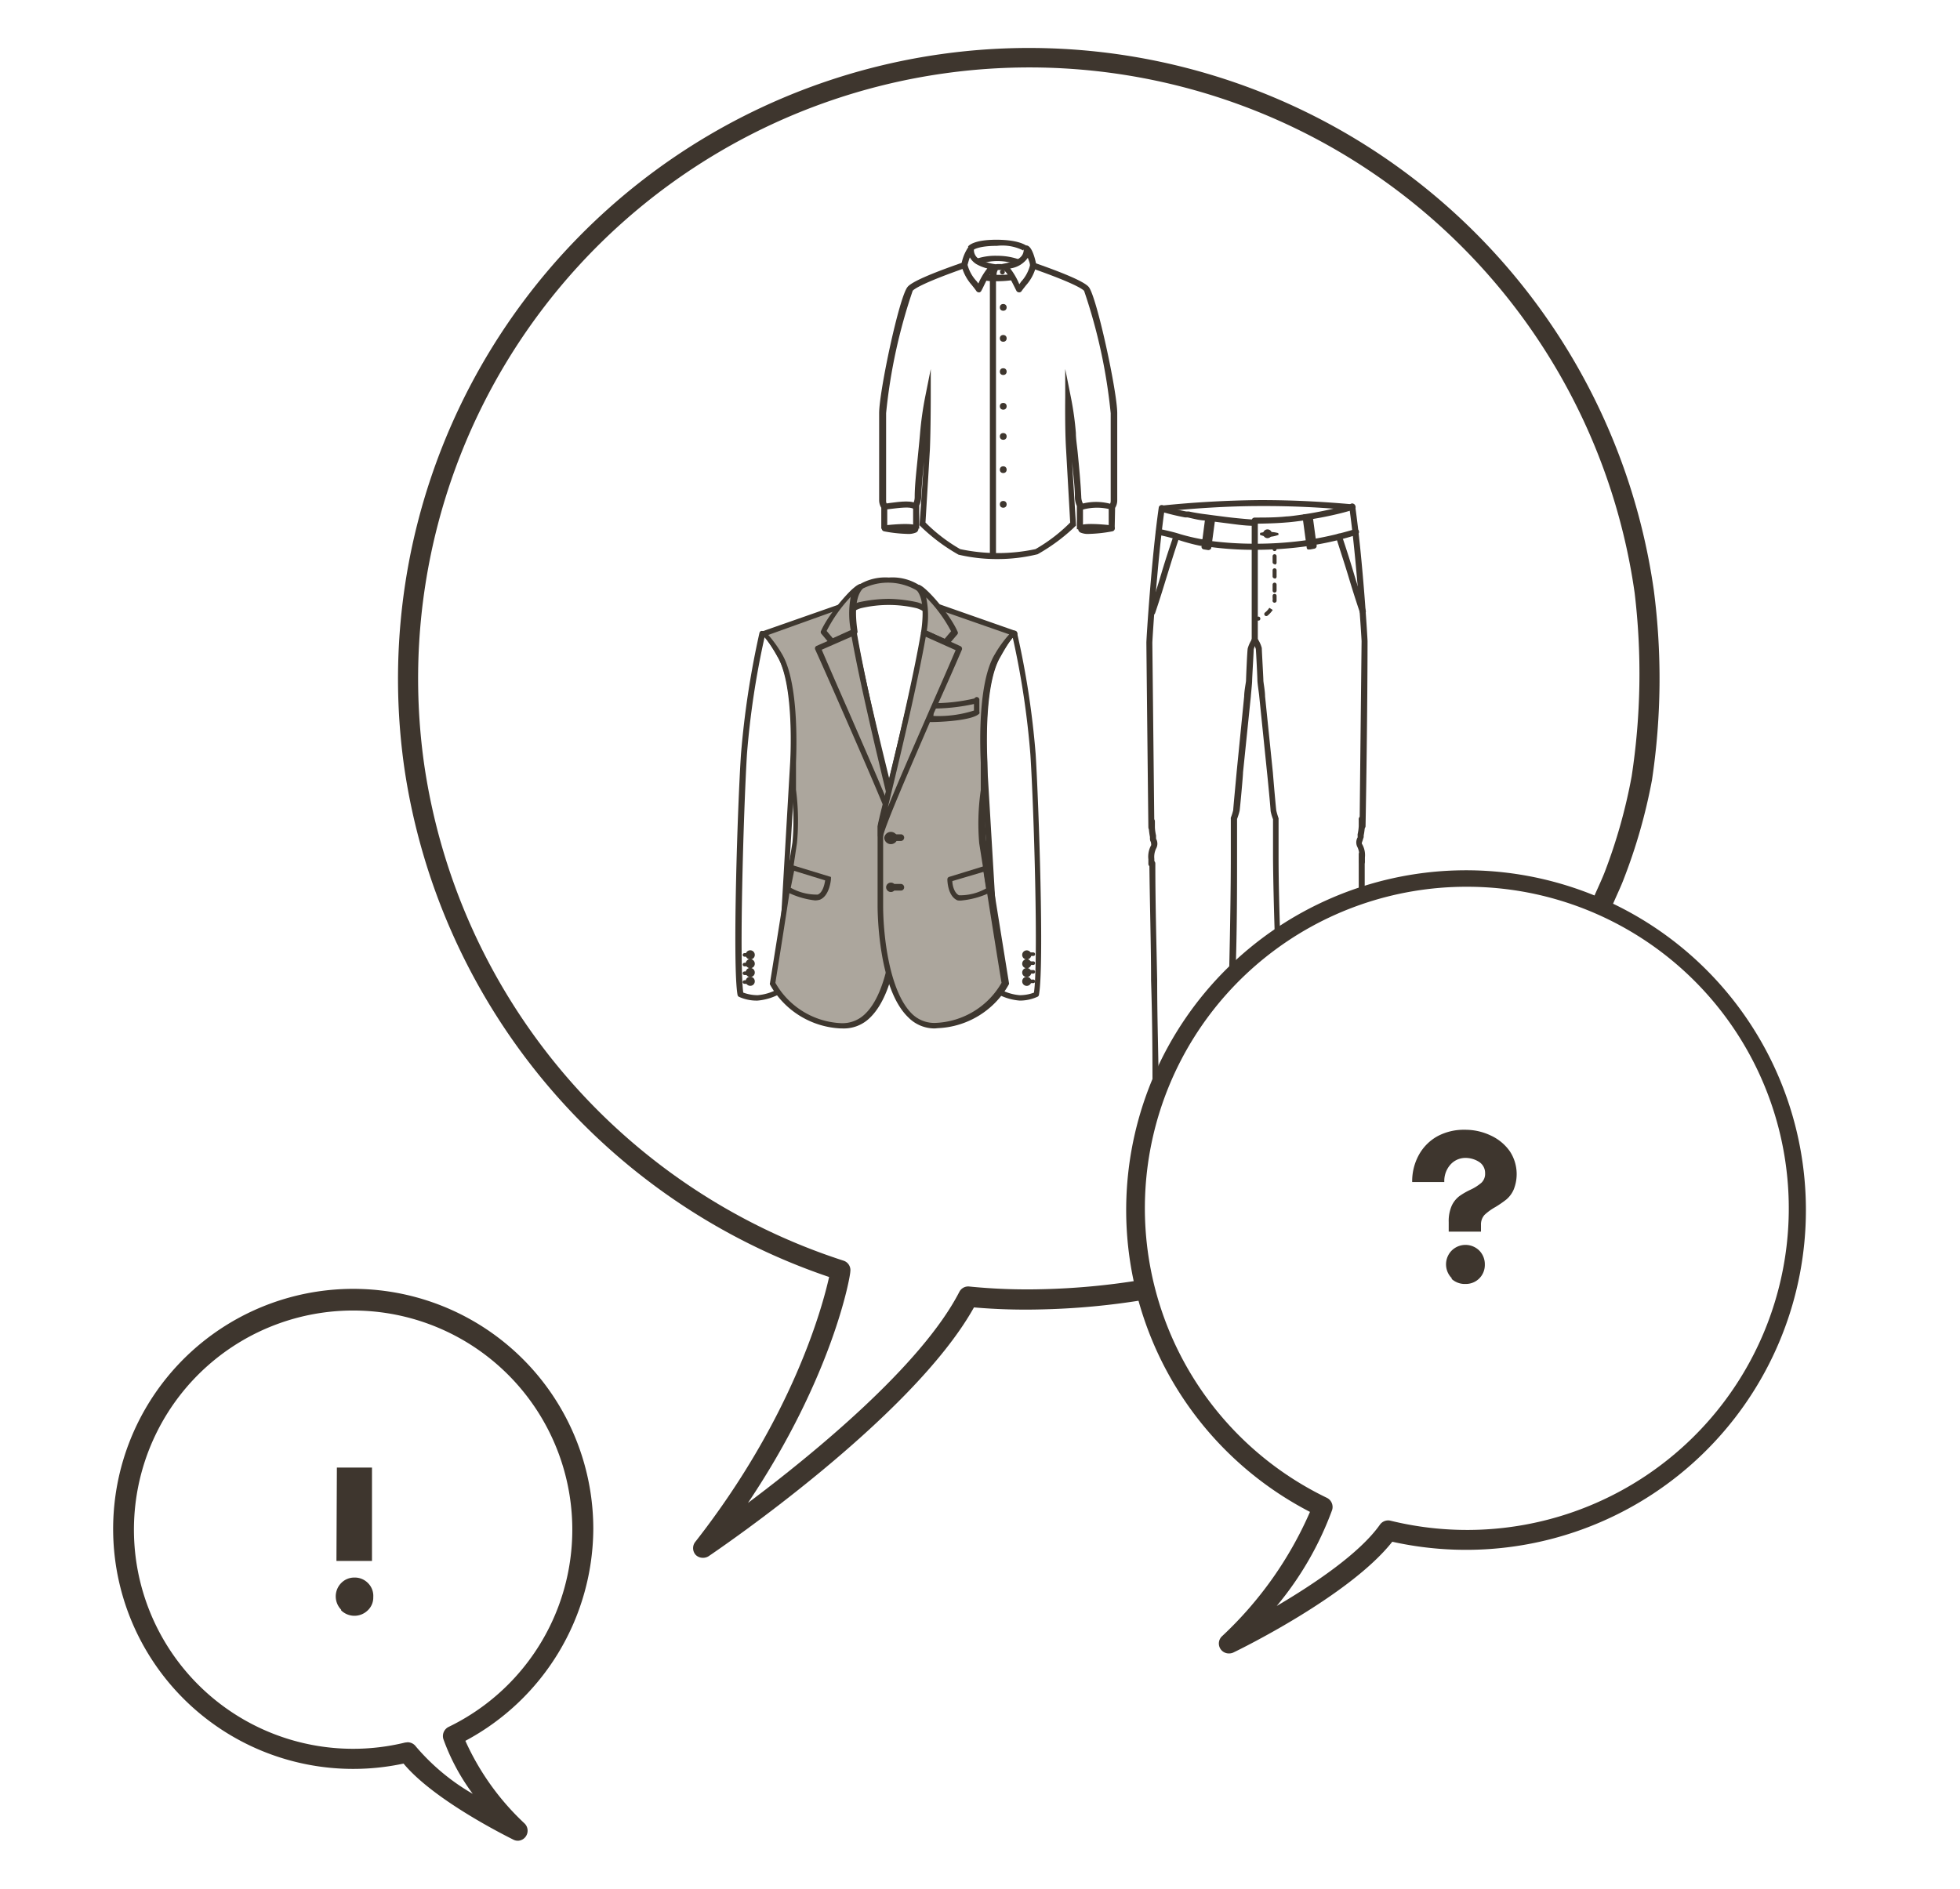 <svg id="Layer_1" data-name="Layer 1" xmlns="http://www.w3.org/2000/svg" viewBox="0 0 137.89 132.9"><defs><style>.cls-1{fill:#3e362e;}.cls-2{fill:#3e372f;}.cls-3{fill:#aca69d;}</style></defs><path class="cls-1" d="M49.45,109.62a.7.7,0,0,1-.52-.22.71.71,0,0,1,0-.92c6.82-8.72,8.92-16.47,9.4-18.62A44.67,44.67,0,0,1,28.44,54a44.39,44.39,0,1,1,87.91-12.46,48.13,48.13,0,0,1-.13,13.35,38.84,38.84,0,0,1-2,7c-.16.43-.43,1-.67,1.55l-.25.55L112,63.42l.25-.57c.22-.49.48-1.06.64-1.47a38,38,0,0,0,1.9-6.75A47.81,47.81,0,0,0,115,41.72,43,43,0,0,0,29.84,53.78a43.25,43.25,0,0,0,29.5,34.93.7.7,0,0,1,.48.78c0,.34-1.23,7.37-7.2,16.27,4.56-3.42,12.19-9.65,14.87-14.85a.7.7,0,0,1,.7-.38,40.85,40.85,0,0,0,5.07.19,49.58,49.58,0,0,0,7.14-.67l.26,1.39a51.28,51.28,0,0,1-7.37.7A42.16,42.16,0,0,1,68.52,92c-4.34,7.79-18.08,17.11-18.67,17.51A.72.72,0,0,1,49.45,109.62Z"/><path class="cls-1" d="M36.44,129.53a.7.7,0,0,1-.31-.07c-.23-.12-5.54-2.71-7.74-5.36a16.89,16.89,0,1,1,13.35-16.52,17,17,0,0,1-9,14.92,18.15,18.15,0,0,0,4.16,5.81.71.71,0,0,1,.09.92A.7.7,0,0,1,36.44,129.53Zm-7.76-6.93a.73.73,0,0,1,.58.3,15.24,15.24,0,0,0,4,3.33,14.85,14.85,0,0,1-2.07-3.86.72.72,0,0,1,.37-.85,15.42,15.42,0,1,0-3.06,1.1Z"/><path class="cls-1" d="M24,113.27a1.34,1.34,0,0,1,0-1.87,1.28,1.28,0,0,1,.94-.39,1.29,1.29,0,0,1,.94.38,1.27,1.27,0,0,1,.38,1,1.23,1.23,0,0,1-.39.93,1.34,1.34,0,0,1-1.87,0Zm-.3-10h2.47v6.57H23.67Z"/><path class="cls-2" d="M72.7,67.17h-.34a.09.09,0,0,0-.07-.06.09.09,0,0,0-.09.08.09.09,0,0,0,.09.09.09.09,0,0,0,.07-.06h.34s0,0,0,0Z"/><path class="cls-2" d="M72.29,67.37a.18.18,0,0,1-.18-.18.18.18,0,0,1,.18-.17.21.21,0,0,1,.13,0h.28a.12.12,0,0,1,.12.12.12.12,0,0,1-.12.13h-.28A.21.21,0,0,1,72.29,67.37Zm.41-.11Z"/><circle class="cls-2" cx="72.29" cy="67.19" r="0.22"/><path class="cls-2" d="M72.29,67.51a.32.32,0,1,1,0-.63.32.32,0,0,1,0,.63Zm0-.44a.13.13,0,0,0-.13.12.13.13,0,0,0,.13.13.13.13,0,0,0,.12-.13A.13.13,0,0,0,72.29,67.07Z"/><path class="cls-2" d="M72.7,67.79h-.34a.09.09,0,0,0-.07-.06.09.09,0,0,0-.09.08.09.09,0,0,0,.09.09.09.09,0,0,0,.07-.06h.34s0,0,0,0A0,0,0,0,0,72.7,67.79Z"/><path class="cls-2" d="M72.29,68a.18.18,0,0,1-.18-.18.18.18,0,0,1,.18-.17.21.21,0,0,1,.13,0h.28a.12.12,0,0,1,.12.12.12.12,0,0,1-.12.13h-.28A.21.21,0,0,1,72.29,68Zm.41-.11Z"/><circle class="cls-2" cx="72.29" cy="67.81" r="0.22"/><path class="cls-2" d="M72.29,68.13a.32.32,0,1,1,0-.63.32.32,0,0,1,0,.63Zm0-.44a.13.13,0,0,0-.13.12.13.13,0,0,0,.13.13.13.13,0,0,0,.12-.13A.13.13,0,0,0,72.29,67.69Z"/><path class="cls-2" d="M72.7,68.41h-.34a.09.09,0,0,0-.07-.06.09.09,0,0,0-.09.08.09.09,0,0,0,.09.09.09.09,0,0,0,.07-.06h.34s0,0,0,0A0,0,0,0,0,72.7,68.41Z"/><path class="cls-2" d="M72.29,68.61a.18.18,0,0,1-.18-.18.18.18,0,0,1,.18-.17.21.21,0,0,1,.13,0h.28a.12.12,0,0,1,.12.12.12.12,0,0,1-.12.13h-.28A.21.21,0,0,1,72.29,68.61Zm.41-.11Z"/><circle class="cls-2" cx="72.29" cy="68.43" r="0.22"/><path class="cls-2" d="M72.29,68.75a.32.32,0,1,1,0-.63.32.32,0,0,1,0,.63Zm0-.44a.13.13,0,0,0-.13.12.13.13,0,0,0,.13.13.13.13,0,0,0,.12-.13A.13.13,0,0,0,72.29,68.31Z"/><path class="cls-2" d="M72.7,69h-.34a.09.09,0,0,0-.07-.06.09.09,0,0,0-.09.08.09.09,0,0,0,.09.09.09.09,0,0,0,.07-.06h.34s0,0,0,0Z"/><path class="cls-2" d="M72.29,69.23a.18.18,0,0,1-.18-.18.18.18,0,0,1,.18-.17.21.21,0,0,1,.13.05h.28a.12.12,0,0,1,.12.12.12.12,0,0,1-.12.13h-.28A.21.21,0,0,1,72.29,69.23Zm.41-.11Z"/><circle class="cls-2" cx="72.29" cy="69.05" r="0.22"/><path class="cls-2" d="M72.29,69.37a.32.32,0,1,1,0-.63.32.32,0,0,1,0,.63Zm0-.44a.13.13,0,0,0-.13.12.13.13,0,0,0,.13.13.13.13,0,0,0,.12-.13A.13.13,0,0,0,72.29,68.93Z"/><path class="cls-2" d="M52.37,67.17h.34a.09.09,0,0,1,.07-.06.09.09,0,0,1,.09.08.09.09,0,0,1-.09.09.09.09,0,0,1-.07-.06h-.34s0,0,0,0A0,0,0,0,1,52.37,67.17Z"/><path class="cls-2" d="M52.78,67.37a.21.21,0,0,1-.13-.05h-.28a.13.13,0,0,1-.12-.13.13.13,0,0,1,.12-.12h.28a.21.21,0,0,1,.13,0,.18.18,0,0,1,.18.17A.18.18,0,0,1,52.78,67.37Z"/><circle class="cls-2" cx="52.78" cy="67.19" r="0.22"/><path class="cls-2" d="M52.78,67.51a.32.32,0,1,1,.32-.32A.31.31,0,0,1,52.78,67.51Zm0-.44a.13.13,0,0,0-.12.12.13.13,0,0,0,.12.13.13.13,0,0,0,.13-.13A.13.13,0,0,0,52.78,67.07Z"/><path class="cls-2" d="M52.37,67.79h.34a.09.09,0,0,1,.07-.06.09.09,0,0,1,.09.08.09.09,0,0,1-.09.09.09.09,0,0,1-.07-.06h-.34s0,0,0,0A0,0,0,0,1,52.37,67.79Z"/><path class="cls-2" d="M52.78,68a.21.21,0,0,1-.13,0h-.28a.13.13,0,0,1-.12-.13.13.13,0,0,1,.12-.12h.28a.21.21,0,0,1,.13,0,.18.18,0,0,1,.18.17A.18.18,0,0,1,52.78,68Z"/><circle class="cls-2" cx="52.78" cy="67.81" r="0.22"/><path class="cls-2" d="M52.78,68.13a.32.32,0,1,1,.32-.32A.31.31,0,0,1,52.78,68.13Zm0-.44a.13.13,0,0,0-.12.12.13.13,0,0,0,.12.13.13.13,0,0,0,.13-.13A.13.13,0,0,0,52.78,67.69Z"/><path class="cls-2" d="M52.37,68.41h.34a.09.09,0,0,1,.07-.06.09.09,0,0,1,.09.08.09.09,0,0,1-.09.09.09.09,0,0,1-.07-.06h-.34s0,0,0,0A0,0,0,0,1,52.37,68.41Z"/><path class="cls-2" d="M52.78,68.61a.21.21,0,0,1-.13,0h-.28a.13.13,0,0,1-.12-.13.13.13,0,0,1,.12-.12h.28a.21.21,0,0,1,.13,0,.18.18,0,0,1,.18.17A.18.18,0,0,1,52.78,68.61Z"/><circle class="cls-2" cx="52.78" cy="68.43" r="0.22"/><path class="cls-2" d="M52.78,68.75a.32.32,0,1,1,.32-.32A.31.31,0,0,1,52.78,68.75Zm0-.44a.13.13,0,0,0-.12.12.13.13,0,0,0,.12.13.13.13,0,0,0,.13-.13A.13.13,0,0,0,52.78,68.31Z"/><path class="cls-2" d="M52.37,69h.34a.09.09,0,0,1,.07-.06.09.09,0,0,1,.09.08.09.09,0,0,1-.09.09.09.09,0,0,1-.07-.06h-.34s0,0,0,0Z"/><path class="cls-2" d="M52.78,69.23a.21.21,0,0,1-.13,0h-.28a.13.13,0,0,1-.12-.13.13.13,0,0,1,.12-.12h.28a.21.21,0,0,1,.13-.05.18.18,0,0,1,.18.17A.18.18,0,0,1,52.78,69.23Z"/><circle class="cls-2" cx="52.78" cy="69.05" r="0.22"/><path class="cls-2" d="M52.78,69.37a.32.32,0,1,1,.32-.32A.31.31,0,0,1,52.78,69.37Zm0-.44a.13.13,0,0,0-.12.12.13.13,0,0,0,.12.13.13.13,0,0,0,.13-.13A.13.13,0,0,0,52.78,68.93Z"/><path class="cls-3" d="M65,41.62a4.16,4.16,0,0,0-5,0c-.83.83-.71,1.18-.71,1.18l.35.24a2.09,2.09,0,0,1,.83-.47,8.54,8.54,0,0,1,4,0,2,2,0,0,1,.82.47l.36-.24S65.84,42.45,65,41.62Z"/><path class="cls-2" d="M65.36,43.23a.19.19,0,0,1-.13,0,1.9,1.9,0,0,0-.74-.43,8.51,8.51,0,0,0-3.93,0,1.74,1.74,0,0,0-.73.43.21.21,0,0,1-.25,0L59.23,43a.21.21,0,0,1-.08-.1c0-.1-.09-.53.76-1.37a3.57,3.57,0,0,1,2.62-.89,3.53,3.53,0,0,1,2.61.89c.85.84.79,1.27.76,1.37a.14.14,0,0,1-.08.1l-.35.24A.2.2,0,0,1,65.36,43.23Zm-2.83-1.09a10,10,0,0,1,2,.24,2.11,2.11,0,0,1,.8.42l.15-.1a2.11,2.11,0,0,0-.66-.94,4,4,0,0,0-4.69,0,2,2,0,0,0-.65.94l.14.1a2.19,2.19,0,0,1,.8-.42A10.05,10.05,0,0,1,62.53,42.14Z"/><path class="cls-2" d="M53.3,70.41A3,3,0,0,1,52,70.15a.18.18,0,0,1-.11-.13c-.37-2,0-13.43.24-16.95a62.18,62.18,0,0,1,1.3-8.54.22.22,0,0,1,.09-.12.23.23,0,0,1,.16,0c.18,0,.39.07,1.29,1.63,1.3,2.15,1,7.44,1,7.67L55,69.76a.19.19,0,0,1-.09.15A4,4,0,0,1,53.3,70.41Zm-1-.56a2.92,2.92,0,0,0,1,.18,3.55,3.55,0,0,0,1.36-.4l.93-16s.33-5.39-.91-7.45a7.85,7.85,0,0,0-.89-1.34,59,59,0,0,0-1.24,8.23C52.31,57,52,67.75,52.29,69.85Z"/><path class="cls-3" d="M55.82,55.11l0-1.43s.35-5.43-.94-7.56c-.94-1.63-1.08-1.5-1.18-1.53l6.27-2.21c-.8.55,3.18,15.33,3.18,15.79v5.56c0,2.12-.49,8.56-3.92,8.45a5.77,5.77,0,0,1-4.83-3s.64-4,1.58-9.89A19.83,19.83,0,0,0,55.82,55.11Z"/><path class="cls-2" d="M59.27,72.37h-.1a6,6,0,0,1-5-3.09.14.14,0,0,1,0-.11s.64-4,1.58-9.89a16.11,16.11,0,0,0-.07-3.65l0-.5h0l-.05-1.43c0-.07.33-5.41-.91-7.47-.71-1.22-.94-1.43-1-1.44h-.06a.19.19,0,0,1-.13-.18.21.21,0,0,1,.12-.19l6.28-2.2a.18.18,0,0,1,.23.09.18.18,0,0,1-.06.24c-.4.65,1.71,9.2,2.61,12.85.49,2,.65,2.66.65,2.79v5.56c0,.59-.06,5.84-2.15,7.86A2.61,2.61,0,0,1,59.27,72.37Zm-4.72-3.21A5.61,5.61,0,0,0,59.19,72a2.27,2.27,0,0,0,1.69-.67c1.6-1.55,2-5.5,2-7.58V58.17c0-.13-.3-1.32-.64-2.7-2-7.93-2.72-11.58-2.62-12.79l-5.57,2A8.47,8.47,0,0,1,55,46c1.3,2.15,1,7.44,1,7.67l0,1.4,0,.5a16.88,16.88,0,0,1,.07,3.74C55.25,64.85,54.63,68.64,54.55,69.16Z"/><path class="cls-3" d="M57.91,44.46l.63.73,1.52-.69c-.19-1.33-.17-2.58.41-3.2A9.26,9.26,0,0,0,57.91,44.46Z"/><path class="cls-2" d="M58.54,45.38a.2.2,0,0,1-.15-.06l-.62-.74a.18.18,0,0,1,0-.2c.56-1.27,2.4-3.36,2.77-3.28a.22.22,0,0,1,.15.22.22.22,0,0,1,0,.11c-.46.49-.58,1.52-.36,3a.22.22,0,0,1-.11.21l-1.52.69Zm-.4-1,.45.53,1.26-.57a6.37,6.37,0,0,1,0-2.34A10.16,10.16,0,0,0,58.14,44.43Z"/><path class="cls-3" d="M63.11,58.83c-.2-1.1-3.49-8.38-5.55-13.19l1.13-.51,1.37-.63c.57,3.34,1.75,8.35,3,13.67Z"/><path class="cls-2" d="M63.11,59a.19.19,0,0,1-.19-.16c-.13-.76-1.88-4.76-3.57-8.62-.69-1.58-1.38-3.15-2-4.52a.19.19,0,0,1,.1-.25L60,44.33a.17.17,0,0,1,.17,0,.21.21,0,0,1,.1.14c.58,3.4,1.81,8.57,3,13.65v.71a.19.19,0,0,1-.17.19Zm-5.3-13.28c.57,1.33,1.23,2.84,1.89,4.34,1.12,2.58,2.21,5.06,2.89,6.74-1.09-4.48-2.13-8.94-2.68-12Z"/><path class="cls-2" d="M71.74,70.41a3.94,3.94,0,0,1-1.63-.5.19.19,0,0,1-.09-.15l-1-16.07c0-.23-.34-5.52,1-7.68.9-1.55,1.11-1.59,1.29-1.61a.16.16,0,0,1,.15,0,.18.18,0,0,1,.09.12,59.79,59.79,0,0,1,1.31,8.54c.22,3.52.61,14.95.23,16.95a.17.17,0,0,1-.1.13A3,3,0,0,1,71.74,70.41Zm-1.35-.78a3.49,3.49,0,0,0,1.35.4,2.87,2.87,0,0,0,1-.18c.32-2.11,0-12.87-.25-16.75a59,59,0,0,0-1.24-8.23,7.24,7.24,0,0,0-.89,1.34c-1.25,2.06-.92,7.4-.92,7.45Z"/><path class="cls-3" d="M69.22,55.11l0-1.43s-.35-5.43.95-7.56c.94-1.63,1.07-1.5,1.18-1.53l-6.28-2.21c.8.55-3.17,15.33-3.17,15.79v5.56c0,2.12.49,8.56,3.92,8.45a5.79,5.79,0,0,0,4.83-3s-.64-4-1.59-9.89A19.84,19.84,0,0,1,69.22,55.11Z"/><path class="cls-2" d="M65.77,72.37a2.59,2.59,0,0,1-1.87-.78c-2.09-2-2.16-7.27-2.16-7.86V58.17c0-.13.16-.79.66-2.79.9-3.65,3-12.2,2.59-12.86a.19.19,0,0,1-.06-.24.22.22,0,0,1,.25-.08l6.27,2.2a.21.21,0,0,1,.13.19.19.19,0,0,1-.13.18h-.06c-.08,0-.32.22-1,1.44-1.25,2.06-.92,7.4-.92,7.45l0,1.45h0l0,.5a16.15,16.15,0,0,0-.08,3.65c.95,5.94,1.59,9.89,1.59,9.89a.2.2,0,0,1,0,.11,6,6,0,0,1-5,3.09Zm-.38-29.69c.1,1.21-.66,4.86-2.62,12.79-.34,1.38-.63,2.57-.64,2.71v5.55c0,2.08.43,6,2,7.58a2.23,2.23,0,0,0,1.69.67,5.61,5.61,0,0,0,4.64-2.82c-.09-.52-.7-4.31-1.57-9.82A16.27,16.27,0,0,1,69,55.6l0-.5,0-1.42c0-.21-.34-5.5,1-7.66A8,8,0,0,1,71,44.64Zm3.83,12.43Z"/><path class="cls-2" d="M57.33,63.36a5.83,5.83,0,0,1-2-.61l-.14-.06.39-1.86,2.88.88v.15s-.08,1.17-.78,1.45A1.16,1.16,0,0,1,57.33,63.36Zm-1.7-.89a3.7,3.7,0,0,0,1.9.48c.33-.13.47-.65.52-1l-2.18-.67Z"/><path class="cls-3" d="M67.13,44.46l-.62.73L65,44.5c.19-1.33.17-2.58-.41-3.2A9.16,9.16,0,0,1,67.13,44.46Z"/><path class="cls-2" d="M66.51,45.38h-.08l-1.52-.69a.2.2,0,0,1-.11-.21c.22-1.52.1-2.55-.36-3a.16.16,0,0,1,0-.11.22.22,0,0,1,.15-.22c.36-.09,2.21,2,2.77,3.28a.18.18,0,0,1,0,.2l-.63.74A.18.18,0,0,1,66.51,45.38Zm-1.31-1,1.26.57.45-.53a9.91,9.91,0,0,0-1.75-2.38A6.34,6.34,0,0,1,65.2,44.39Z"/><path class="cls-2" d="M67.71,63.36a1.11,1.11,0,0,1-.34,0c-.71-.29-.72-1.43-.72-1.48a.18.18,0,0,1,.14-.18l2.53-.78a.18.18,0,0,1,.16,0,.2.2,0,0,1,.09.13l.24,1.53a.18.18,0,0,1-.1.2A6,6,0,0,1,67.71,63.36ZM67,62c0,.31.14.85.47,1a3.72,3.72,0,0,0,1.9-.48l-.18-1.17Z"/><path class="cls-2" d="M63.37,58.9h-.56a.14.14,0,1,0,0,.08h.56a0,0,0,1,0,0-.08Z"/><path class="cls-2" d="M62.68,59.27a.33.33,0,1,1,0-.66.29.29,0,0,1,.23.1h.46a.23.23,0,0,1,.24.23.24.24,0,0,1-.24.24h-.46A.32.32,0,0,1,62.68,59.27Zm.69-.18h0Z"/><path class="cls-2" d="M63.37,62.39h-.56a.14.14,0,0,0-.13-.09.14.14,0,1,0,.13.18h.56a0,0,0,0,0,.05,0A0,0,0,0,0,63.37,62.39Z"/><path class="cls-2" d="M62.68,62.77a.34.34,0,0,1-.34-.33.33.33,0,0,1,.34-.33.32.32,0,0,1,.23.09h.46a.24.24,0,0,1,.24.24.23.23,0,0,1-.24.23h-.46A.33.33,0,0,1,62.68,62.77Zm.69-.18h0Z"/><circle class="cls-2" cx="62.68" cy="58.94" r="0.37"/><path class="cls-2" d="M62.68,59.4a.46.46,0,0,1-.47-.46.47.47,0,0,1,.93,0A.46.46,0,0,1,62.68,59.4Zm0-.73a.27.27,0,1,0,.27.27A.27.27,0,0,0,62.68,58.67Z"/><path class="cls-2" d="M65.48,50.81a.19.19,0,0,1-.19-.19v-.95a.19.19,0,0,1,.19-.19,12.6,12.6,0,0,0,3.07-.33.23.23,0,0,1,.15-.1.19.19,0,0,1,.2.17,0,0,0,0,1,0,0h0v.86a.21.21,0,0,1,0,.13C68.44,50.7,66.22,50.81,65.48,50.81Zm.19-1v.57A8.2,8.2,0,0,0,68.52,50v-.46A13.59,13.59,0,0,1,65.67,49.86Zm3,.24Z"/><path class="cls-3" d="M61.94,58.83c.19-1.1,3.49-8.38,5.55-13.19l-1.13-.51L65,44.5c-.57,3.34-1.76,8.35-3,13.67Z"/><path class="cls-2" d="M61.94,59h0a.19.19,0,0,1-.18-.19v-.67C63,53,64.22,47.86,64.8,44.47a.21.21,0,0,1,.1-.14.17.17,0,0,1,.17,0l2.5,1.14a.2.2,0,0,1,.1.25c-.59,1.37-1.28,2.94-2,4.52C64,54.1,62.26,58.1,62.12,58.86A.18.18,0,0,1,61.94,59Zm.19-.19Zm3-14c-.55,3.08-1.58,7.52-2.67,12,.68-1.68,1.76-4.15,2.88-6.72.66-1.5,1.32-3,1.89-4.34Z"/><path class="cls-1" d="M101.92,86a2.69,2.69,0,0,1,.21-1.15,1.81,1.81,0,0,1,.54-.68,5,5,0,0,1,.8-.46,3.33,3.33,0,0,0,.76-.49.87.87,0,0,0,.25-.67.92.92,0,0,0-.41-.78,1.78,1.78,0,0,0-1-.29A1.41,1.41,0,0,0,102,82a1.73,1.73,0,0,0-.39,1.18H99.35a3.83,3.83,0,0,1,.47-1.91,3.34,3.34,0,0,1,1.3-1.31,3.91,3.91,0,0,1,1.93-.46,4.17,4.17,0,0,1,1.84.41A3.35,3.35,0,0,1,106.21,81a2.92,2.92,0,0,1,.28,2.71,1.92,1.92,0,0,1-.52.7,7.68,7.68,0,0,1-.77.53,3.85,3.85,0,0,0-.76.55,1,1,0,0,0-.25.7v.48h-2.27Zm.21,3.94a1.38,1.38,0,0,1,0-1.94,1.38,1.38,0,0,1,1.94,0,1.37,1.37,0,0,1,.39,1,1.33,1.33,0,0,1-1.35,1.35A1.37,1.37,0,0,1,102.13,90Z"/><path class="cls-1" d="M81.2,76v.45"/><path class="cls-1" d="M89.67,38.78a.14.14,0,0,1-.14-.14v-.2a.14.14,0,0,1,.28,0v.2A.14.14,0,0,1,89.67,38.78Z"/><path class="cls-1" d="M89.67,41.7a.14.14,0,0,1-.14-.14v-.42a.14.14,0,0,1,.28,0v.42A.14.14,0,0,1,89.67,41.7Zm0-1a.14.14,0,0,1-.14-.14v-.43a.14.14,0,0,1,.28,0v.43A.14.14,0,0,1,89.67,40.72Zm0-1a.14.14,0,0,1-.14-.14v-.42a.14.14,0,0,1,.28,0v.42A.14.14,0,0,1,89.67,39.73Z"/><path class="cls-1" d="M89.64,42.41h0a.14.14,0,0,1-.11-.17.67.67,0,0,0,0-.18v-.13a.14.14,0,0,1,.28,0v.2l0,.17A.15.15,0,0,1,89.64,42.41Z"/><path class="cls-1" d="M89.06,43.35A.14.14,0,0,1,89,43.1a1.36,1.36,0,0,0,.3-.33l.24.15h0a1.88,1.88,0,0,1-.35.39A.16.16,0,0,1,89.06,43.35Z"/><path class="cls-1" d="M88.34,43.68a.15.15,0,0,1-.14-.11.15.15,0,0,1,.11-.17l.17,0a.13.13,0,0,1,.18.09.14.14,0,0,1-.09.18l-.2,0Z"/><path class="cls-1" d="M89.33,37.77h-.14a2.12,2.12,0,0,1-.54-.13.07.07,0,0,1,0-.07s0-.07,0-.07a2.55,2.55,0,0,1,.57-.07h.09a2.45,2.45,0,0,1,.57.07.06.06,0,0,1,.06.06.1.1,0,0,1,0,.08,2.22,2.22,0,0,1-.55.13ZM89,37.58l.3,0,.29,0-.29,0Z"/><path class="cls-1" d="M95.87,43.24a.2.2,0,0,1-.2-.14c-.39-1.16-.62-1.92-.84-2.65S94.37,39,94,37.83a.21.21,0,0,1,.14-.27.2.2,0,0,1,.26.13c.39,1.16.62,1.9.84,2.64s.46,1.48.84,2.63a.21.21,0,0,1-.13.27Z"/><path class="cls-1" d="M81,43.27H81a.21.21,0,0,1-.13-.27c.38-1.15.61-1.89.83-2.63s.46-1.49.85-2.64a.21.21,0,1,1,.4.13c-.39,1.15-.61,1.89-.84,2.63s-.45,1.49-.84,2.64A.21.21,0,0,1,81,43.27Z"/><path class="cls-1" d="M88.27,45.26a.22.22,0,0,1-.21-.22V36.63a.2.2,0,0,1,.06-.15.23.23,0,0,1,.16-.06c.74,0,1.49,0,2.23-.08.18,0,.62-.06,1.25-.15a.21.21,0,0,1,.24.18.23.23,0,0,1-.18.24c-.64.09-1.09.14-1.27.15-.68.06-1.37.08-2.06.09V45A.22.22,0,0,1,88.27,45.26Z"/><path class="cls-1" d="M91.79,36.61a.2.2,0,0,1-.21-.18.21.21,0,0,1,.17-.24l.44-.07c.47-.08.93-.17,1.42-.28s1-.24,1.47-.37a.2.2,0,0,1,.26.14.21.21,0,0,1-.14.26c-.45.14-.86.25-1.49.39s-1,.2-1.45.28l-.44.07Z"/><path class="cls-1" d="M92.45,38.34a.21.21,0,0,1,0-.42,23.92,23.92,0,0,0,2.89-.69.2.2,0,0,1,.26.14.2.2,0,0,1-.14.26,21.24,21.24,0,0,1-2.94.71Z"/><path class="cls-1" d="M88.27,38.69A23,23,0,0,1,85,38.47a.2.2,0,0,1-.18-.24.22.22,0,0,1,.24-.18,23.67,23.67,0,0,0,3.2.21A25.55,25.55,0,0,0,92,38a.21.21,0,0,1,.24.18.21.21,0,0,1-.18.24A26.39,26.39,0,0,1,88.27,38.69Z"/><path class="cls-1" d="M84.59,38.41l-.14,0A13.4,13.4,0,0,1,82.92,38c-.37-.11-.76-.22-1.26-.33l-.18,0a.21.21,0,0,1-.17-.25.22.22,0,0,1,.25-.17l.15,0c.56.12,1,.23,1.33.34a14.75,14.75,0,0,0,1.48.35h.1v.22Z"/><path class="cls-1" d="M88.23,37h0c-.69,0-1.35-.11-2-.19l-.94-.12-.43-.06c-.44,0-.88-.13-1.31-.22l-.18,0a16.94,16.94,0,0,1-1.66-.4.2.2,0,0,1-.14-.26.21.21,0,0,1,.27-.14,16,16,0,0,0,1.61.38l.18,0c.42.09.85.16,1.28.21l.44.06.93.12c.65.08,1.3.14,2,.19a.21.21,0,0,1,0,.42Z"/><path class="cls-1" d="M84.94,38.57l-.31,0s0,0,0-.06l.26-2a.06.06,0,0,1,.06-.05l.31.06a.06.06,0,0,1,0,.06l-.27,2A0,0,0,0,1,84.94,38.57Z"/><path class="cls-1" d="M85,38.71h0l-.31-.05a.19.19,0,0,1-.16-.22l.26-2a.18.18,0,0,1,.08-.13.16.16,0,0,1,.15,0l.3,0a.21.21,0,0,1,.17.22l-.27,2a.17.17,0,0,1-.07.13A.23.23,0,0,1,85,38.71Zm-.1-.2Zm.11-.08h0Zm-.23,0,.14,0,.23-1.82-.13,0Zm.15-1.84Z"/><path class="cls-1" d="M92.13,38.52l.31-.06a.06.06,0,0,0,0-.06l-.27-2a.06.06,0,0,0-.06,0l-.31.06a.06.06,0,0,0,0,.06l.27,2S92.1,38.52,92.13,38.52Z"/><path class="cls-1" d="M92.12,38.66a.19.19,0,0,1-.12,0,.15.15,0,0,1-.07-.12l-.27-2a.19.19,0,0,1,.17-.22l.3-.06a.19.19,0,0,1,.16,0,.17.17,0,0,1,.07.13l.27,2a.2.2,0,0,1-.16.22l-.32.06h0Zm0-.14Zm-.17-2,.24,1.84.13,0-.24-1.84Zm.46,1.8Zm-.54-1.78Z"/><path class="cls-1" d="M81.74,36a.21.21,0,0,1-.21-.19.21.21,0,0,1,.19-.23c2.16-.23,4.63-.37,6.94-.39,2.48,0,4.59.13,6.5.3a.21.21,0,1,1,0,.42,64.24,64.24,0,0,0-6.46-.3c-2.3,0-4.75.16-6.9.39Z"/><path class="cls-1" d="M81,58.43a.21.21,0,0,1-.21-.21c-.07-6.19-.14-12.89-.14-13,0-.28.36-5.94.87-9.5a.21.21,0,0,1,.24-.18.21.21,0,0,1,.18.24c-.53,3.71-.87,9.28-.87,9.44s.06,5.55.14,13a.21.21,0,0,1-.21.22Z"/><path class="cls-1" d="M81.26,77.56h0a.22.22,0,0,1-.18-.22v-.62c0-1.91,0-4.61-.1-7.73,0-2.55-.09-5.37-.12-8.23a.2.2,0,0,1,.21-.21h0a.21.21,0,0,1,.21.21c0,2.86.08,5.67.13,8.22,0,2.79.09,5.23.1,7.09a27.54,27.54,0,0,1,2.19-4.25,21,21,0,0,1,2.77-3.34c.07-2.88.12-6,.12-8.17v-2.7a.15.15,0,0,1,0-.07,3.66,3.66,0,0,0,.17-.54c0-.12.15-1.67.24-2.67L87.53,49c0-.37.13-1,.13-1.1s.08-2.08.12-2.27a2.38,2.38,0,0,1,.31-.67.21.21,0,0,1,.3-.06.21.21,0,0,1,.06.29,1.4,1.4,0,0,0-.25.52c0,.16-.11,2-.11,2.19S88,48.92,88,49l-.55,5.35c0,.25-.21,2.52-.24,2.7a4.48,4.48,0,0,1-.18.58v2.66c0,2.15,0,5.33-.11,8.25a.24.24,0,0,1-.05.14A20.47,20.47,0,0,0,84,72a28,28,0,0,0-2.58,5.38A.21.21,0,0,1,81.26,77.56Z"/><path class="cls-1" d="M89.9,66.25a.21.21,0,0,1-.21-.21c-.06-1.83-.12-4-.13-5.73,0-1.16,0-2.11,0-2.66a3.37,3.37,0,0,1-.17-.58c0-.18-.22-2.45-.25-2.7L88.59,49c0-.09-.13-.92-.13-1.14s-.09-2-.11-2.19a1.84,1.84,0,0,0-.26-.52.21.21,0,0,1,.07-.29.2.2,0,0,1,.29.06,2.08,2.08,0,0,1,.32.68c0,.18.11,2.09.11,2.26S89,48.6,89,49l.55,5.37c.08,1,.22,2.55.24,2.67a5.21,5.21,0,0,0,.16.54.19.19,0,0,1,0,.07c0,.55,0,1.51,0,2.7,0,1.71.06,3.89.12,5.72a.23.23,0,0,1-.2.22Z"/><path class="cls-1" d="M81,61a.21.21,0,0,1-.21-.21c0-.17,0-.28,0-.32a1.66,1.66,0,0,1,.2-1s0-.22-.06-.28A.76.76,0,0,1,80.9,59a.74.74,0,0,0,0-.12,4.28,4.28,0,0,1-.08-.65s0-.18,0-.44a.21.21,0,0,1,.21-.22.24.24,0,0,1,.22.21v.45a3.28,3.28,0,0,0,.08.56c0,.07,0,.12,0,.15a.34.34,0,0,1,0,.08.7.7,0,0,1,0,.7,1.36,1.36,0,0,0-.12.72s0,.15,0,.31A.21.21,0,0,1,81,61Z"/><path class="cls-1" d="M89.94,66.05a.21.21,0,0,1-.18-.11.21.21,0,0,1,.08-.29l5.75-3,0-2.54a.21.21,0,0,1,.21-.21h0a.21.21,0,0,1,.21.21l0,2.67a.21.21,0,0,1-.11.18L90.05,66Z"/><path class="cls-1" d="M95.86,58.34h0a.21.21,0,0,1-.21-.22c.07-6.68.14-12.88.14-13s-.34-5.73-.87-9.45a.21.21,0,0,1,.18-.24.21.21,0,0,1,.24.18c.54,3.77.87,9.34.87,9.51s0,5.25-.14,13A.21.21,0,0,1,95.86,58.34Z"/><path class="cls-1" d="M95.83,60.86h0a.2.2,0,0,1-.21-.19v-.32a1.41,1.41,0,0,0-.11-.72.7.7,0,0,1,0-.7.16.16,0,0,0,0-.08,1.06,1.06,0,0,0,0-.14,3.4,3.4,0,0,0,.08-.57v-.45a.22.22,0,1,1,.43,0c0,.26,0,.42,0,.44a4.12,4.12,0,0,1-.08.65,1,1,0,0,0,0,.12,1.89,1.89,0,0,1-.06.18c0,.06-.1.24-.07.29a1.54,1.54,0,0,1,.21,1s0,.14,0,.28A.22.22,0,0,1,95.83,60.86Z"/><circle class="cls-1" cx="89.17" cy="37.56" r="0.31"/><path class="cls-1" d="M86.47,116.35a.7.7,0,0,1-.5-1.21,26.35,26.35,0,0,0,6.19-8.75,23.91,23.91,0,1,1,5.79,2.1c-3,3.81-10.83,7.63-11.17,7.79A.7.7,0,0,1,86.47,116.35ZM103.18,62.4a22.62,22.62,0,0,0-9.83,43,.72.72,0,0,1,.37.85,22.81,22.81,0,0,1-3.9,6.76c2.58-1.52,5.82-3.68,7.26-5.72a.71.71,0,0,1,.75-.28,22.63,22.63,0,1,0,5.35-44.61Z"/><g id="perfect_fit" data-name="perfect fit"><path class="cls-1" d="M62,37.2l0-1.47a1,1,0,0,1-.15-.51c0-.91,0-2.94,0-4.57,0-.64,0-1.2,0-1.58,0-1.52,1.41-8.18,2-8.88.28-.35,1.62-.94,4-1.76l.14.4c-3.18,1.11-3.7,1.53-3.78,1.63a38.32,38.32,0,0,0-1.87,8.61c0,.38,0,.94,0,1.59,0,1.62,0,3.64,0,4.55a.47.47,0,0,0,.08.3l0,.06v.08l0,1.55Z"/><path class="cls-1" d="M70.23,39.34a11.74,11.74,0,0,1-2.8-.31,13,13,0,0,1-2.67-2l-.07-.07L65,32.49c-.08.86-.16,1.75-.19,2.45a1.53,1.53,0,0,1-.14.63l0,1.63h-.43l0-1.76,0,0h0a1,1,0,0,0,.11-.47c0-.89.15-2.08.25-3.13.05-.5.1-1,.13-1.37a23.48,23.48,0,0,1,.35-2.5l.4-2,0,2s0,2.24-.06,3.66l-.31,5.14a11.51,11.51,0,0,0,2.44,1.87,12.68,12.68,0,0,0,5.3,0,11.51,11.51,0,0,0,2.44-1.87L75,31.62c-.09-1.42-.06-3.64-.06-3.66l0-2,.4,2a21.47,21.47,0,0,1,.35,2.5c0,.41.08.89.13,1.4.1,1,.21,2.21.25,3.1a1.06,1.06,0,0,0,.12.48l0,.05v.06l0,1.69h-.43l0-1.63a1.53,1.53,0,0,1-.14-.63c0-.72-.12-1.64-.2-2.52l.28,4.52-.07.07A13,13,0,0,1,73,39,11.74,11.74,0,0,1,70.23,39.34Z"/><path class="cls-1" d="M78.42,37.21H78l0-1.63.06-.06h0a.5.5,0,0,0,.08-.3c0-.91,0-2.93,0-4.55,0-.65,0-1.21,0-1.59a38.32,38.32,0,0,0-1.87-8.61c-.08-.1-.59-.51-3.7-1.6l.14-.4c2.3.8,3.61,1.38,3.89,1.73.56.7,2,7.36,2,8.88v1.58c0,1.63,0,3.66,0,4.58a1,1,0,0,1-.15.5Z"/><path class="cls-1" d="M72,17.63a3.28,3.28,0,0,0-1.86-.33c-1.39,0-1.69.31-1.7.31l-.34-.26c.06-.08.42-.48,2-.48s2.1.4,2.15.45l-.29.31Z"/><path class="cls-1" d="M71.61,18.63a4.18,4.18,0,0,0-1.45-.26,3.77,3.77,0,0,0-1.29.23l-.15-.4A4.2,4.2,0,0,1,70.16,18a4.57,4.57,0,0,1,1.6.28Z"/><path class="cls-1" d="M68.86,20.57a.2.2,0,0,1-.17-.09c-.11-.16-.22-.29-.32-.42a3.27,3.27,0,0,1-.73-1.38.31.31,0,0,1,0-.1,3.1,3.1,0,0,1,.54-1.27.21.21,0,0,1,.23,0,.2.2,0,0,1,.11.2.74.74,0,0,0,.38.73,3.42,3.42,0,0,0,1.11.35.22.22,0,0,1,.17.22A.2.2,0,0,1,70,19c-.27,0-.66.86-.87,1.29l-.09.17a.21.21,0,0,1-.17.12Zm-.79-1.93a2.67,2.67,0,0,0,.64,1.15l.12.16a4.87,4.87,0,0,1,.63-1.06,3,3,0,0,1-.78-.31,1.34,1.34,0,0,1-.45-.47C68.17,18.27,68.12,18.45,68.07,18.64Z"/><path class="cls-1" d="M71.67,20.57h0a.21.21,0,0,1-.17-.12l-.08-.16c-.22-.44-.61-1.26-.88-1.3a.2.2,0,0,1-.18-.2.22.22,0,0,1,.17-.22c.84-.16,1.53-.36,1.49-1.08a.2.2,0,0,1,.09-.19.22.22,0,0,1,.21,0c.3.15.5.88.58,1.31a.11.11,0,0,1,0,.08,3.13,3.13,0,0,1-.72,1.39c-.1.13-.21.26-.32.42A.2.2,0,0,1,71.67,20.57Zm-.6-1.68A4.91,4.91,0,0,1,71.71,20a.91.91,0,0,0,.11-.16,2.65,2.65,0,0,0,.64-1.16c0-.19-.1-.38-.15-.54A1.81,1.81,0,0,1,71.07,18.89Z"/><path class="cls-1" d="M76.63,37.57a1.33,1.33,0,0,1-.65-.11.33.33,0,0,1-.13-.21.29.29,0,0,1,.07-.22c.06-.07.26-.28,2.32-.06a.23.23,0,0,1,.19.21.21.21,0,0,1-.18.21A10,10,0,0,1,76.63,37.57Z"/><path class="cls-1" d="M63.82,37.57a10,10,0,0,1-1.62-.18.21.21,0,0,1-.17-.21.21.21,0,0,1,.19-.21c2.06-.22,2.26,0,2.32.06a.34.34,0,0,1,.07.22h0a.31.31,0,0,1-.14.21A1.33,1.33,0,0,1,63.82,37.57Z"/><circle class="cls-1" cx="70.52" cy="19.14" r="0.17"/><circle class="cls-1" cx="70.58" cy="35.49" r="0.24"/><circle class="cls-1" cx="70.58" cy="33.05" r="0.24"/><circle class="cls-1" cx="70.58" cy="30.71" r="0.24"/><circle class="cls-1" cx="70.58" cy="28.59" r="0.24"/><circle class="cls-1" cx="70.58" cy="26.15" r="0.24"/><circle class="cls-1" cx="70.58" cy="23.81" r="0.24"/><circle class="cls-1" cx="70.58" cy="21.63" r="0.24"/><path class="cls-1" d="M70.19,19.79h-.34a.21.21,0,0,1-.2-.19,1.12,1.12,0,0,1,.19-.86.48.48,0,0,1,.36-.16h.28V19H70.2l0,0a.67.67,0,0,0-.09.34,7.32,7.32,0,0,0,1.15-.06l.05.42A7.59,7.59,0,0,1,70.19,19.79Z"/><rect class="cls-1" x="69.64" y="19.58" width="0.43" height="19.55"/><path class="cls-1" d="M69.81,19.79a2.78,2.78,0,0,1-.57-.07l.11-.42a1.63,1.63,0,0,0,.5.06v.43Z"/><path class="cls-1" d="M62.22,35.87l0-.42.33-.05c.85-.11,1.66-.22,2,.1l-.27.32c-.23-.19-1-.08-1.69,0Z"/><path class="cls-1" d="M78.21,35.87a3.8,3.8,0,0,0-2.07,0l-.2-.37a3.88,3.88,0,0,1,2.34,0Z"/></g></svg>